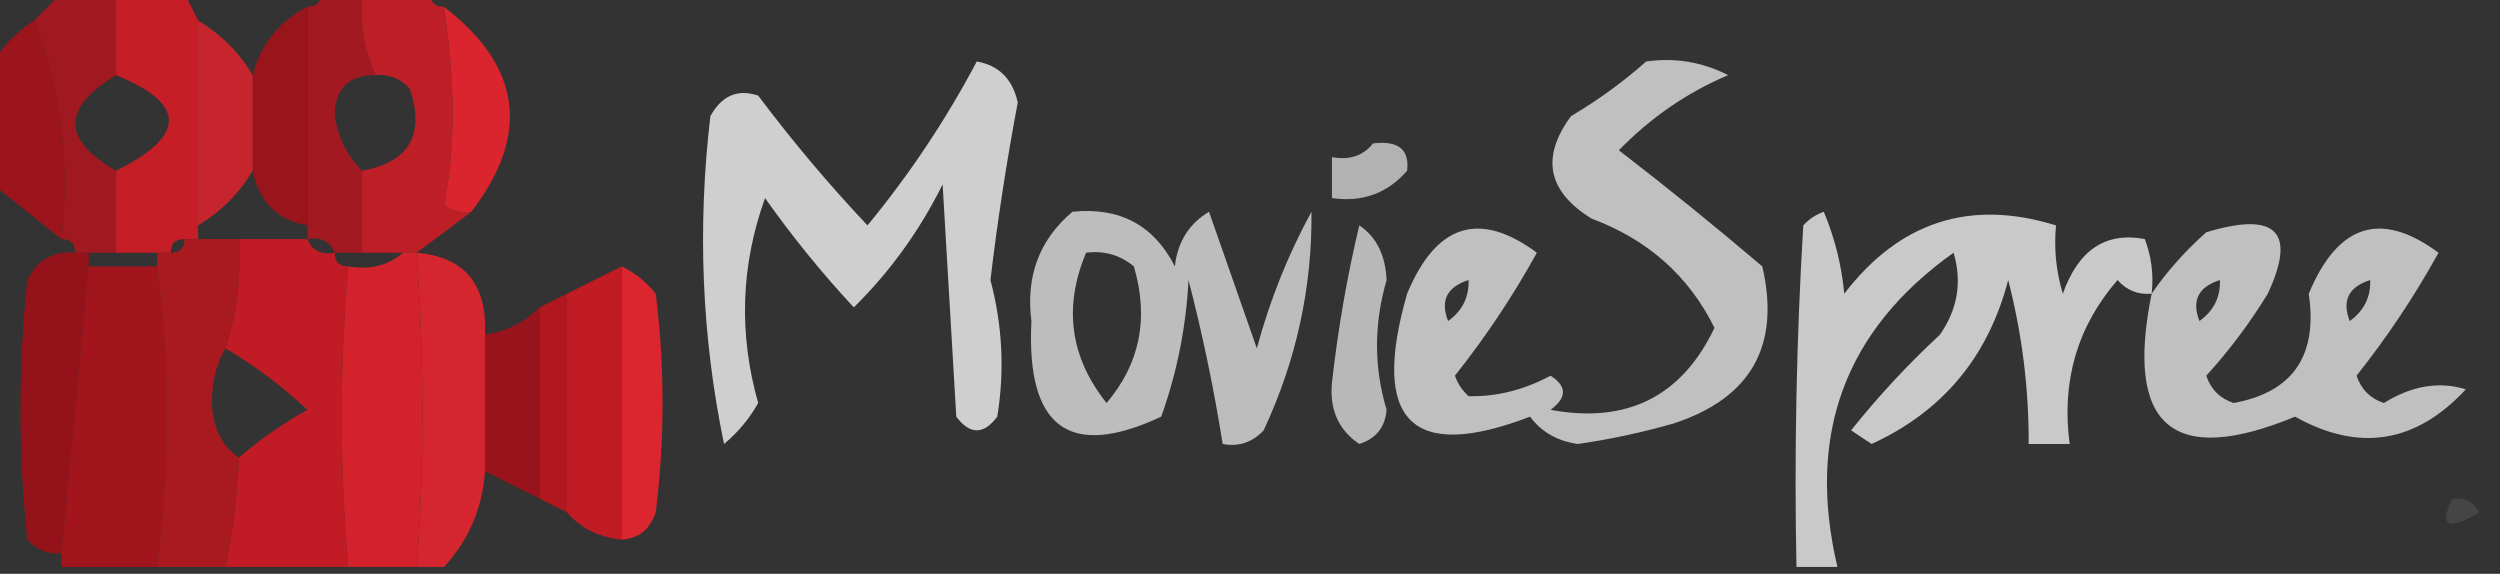 <?xml version="1.0" encoding="UTF-8"?>
<!DOCTYPE svg PUBLIC "-//W3C//DTD SVG 1.1//EN" "http://www.w3.org/Graphics/SVG/1.1/DTD/svg11.dtd">
<svg xmlns="http://www.w3.org/2000/svg" version="1.1" width="183px" height="42px" style="shape-rendering:geometricPrecision; text-rendering:geometricPrecision; image-rendering:optimizeQuality; fill-rule:evenodd; clip-rule:evenodd" xmlns:xlink="http://www.w3.org/1999/xlink">
<rect width="100%" height="100%" fill="#333333" stroke="none"/>
<g><path style="opacity:0.877" fill="#b0161f" d="M 4.5,-0.5 C 5.833,-0.5 7.167,-0.5 8.5,-0.5C 8.5,1.5 8.5,3.5 8.5,5.5C 4.524,7.885 4.524,10.218 8.5,12.5C 8.5,14.5 8.5,16.5 8.5,18.5C 7.833,18.5 7.167,18.5 6.5,18.5C 6.167,18.5 5.833,18.5 5.5,18.5C 5.5,17.833 5.167,17.5 4.5,17.5C 5.113,11.729 4.446,6.396 2.5,1.5C 3.167,0.833 3.833,0.167 4.5,-0.5 Z"/></g>
<g><path style="opacity:0.969" fill="#cb1e27" d="M 8.5,-0.5 C 10.167,-0.5 11.833,-0.5 13.5,-0.5C 13.833,0.167 14.167,0.833 14.5,1.5C 14.5,6.5 14.5,11.5 14.5,16.5C 14.5,16.833 14.5,17.167 14.5,17.5C 14.167,17.5 13.833,17.5 13.5,17.5C 12.833,17.5 12.5,17.833 12.5,18.5C 12.167,18.5 11.833,18.5 11.5,18.5C 10.5,18.5 9.5,18.5 8.5,18.5C 8.5,16.5 8.5,14.5 8.5,12.5C 13.65,9.936 13.65,7.602 8.5,5.5C 8.5,3.5 8.5,1.5 8.5,-0.5 Z"/></g>
<g><path style="opacity:0.91" fill="#ae161f" d="M 23.5,-0.5 C 24.5,-0.5 25.5,-0.5 26.5,-0.5C 26.325,1.621 26.659,3.621 27.5,5.5C 25.516,5.484 24.516,6.484 24.5,8.5C 24.752,10.073 25.418,11.406 26.5,12.5C 26.5,14.5 26.5,16.5 26.5,18.5C 25.833,18.5 25.167,18.5 24.5,18.5C 24.158,17.662 23.492,17.328 22.5,17.5C 22.5,17.167 22.5,16.833 22.5,16.5C 22.5,11.167 22.5,5.833 22.5,0.5C 23.167,0.5 23.5,0.167 23.5,-0.5 Z"/></g>
<g><path style="opacity:0.917" fill="#cb1e27" d="M 26.5,-0.5 C 28.167,-0.5 29.833,-0.5 31.5,-0.5C 31.5,0.167 31.833,0.5 32.5,0.5C 33.34,6.008 33.34,10.841 32.5,15C 33.094,15.464 33.761,15.631 34.5,15.5C 33.167,16.5 31.833,17.5 30.5,18.5C 30.167,18.5 29.833,18.5 29.5,18.5C 28.5,18.5 27.5,18.5 26.5,18.5C 26.5,16.5 26.5,14.5 26.5,12.5C 29.955,11.872 31.122,9.872 30,6.5C 29.329,5.748 28.496,5.414 27.5,5.5C 26.659,3.621 26.325,1.621 26.5,-0.5 Z"/></g>
<g><path style="opacity:0.95" fill="#9f141c" d="M 22.5,0.5 C 22.5,5.833 22.5,11.167 22.5,16.5C 20.29,16.106 18.957,14.773 18.5,12.5C 18.5,10.167 18.5,7.833 18.5,5.5C 19.08,3.251 20.413,1.585 22.5,0.5 Z"/></g>
<g><path style="opacity:0.968" fill="#9f141c" d="M 2.5,1.5 C 4.446,6.396 5.113,11.729 4.5,17.5C 2.833,16.167 1.167,14.833 -0.5,13.5C -0.5,10.5 -0.5,7.5 -0.5,4.5C 0.272,3.306 1.272,2.306 2.5,1.5 Z"/></g>
<g><path style="opacity:0.008" fill="#fefffe" d="M 151.5,4.5 C 150.833,3.167 150.833,3.167 151.5,4.5 Z"/></g>
<g><path style="opacity:0.895" fill="#d9242e" d="M 14.5,1.5 C 16.194,2.527 17.527,3.861 18.5,5.5C 18.5,7.833 18.5,10.167 18.5,12.5C 17.527,14.139 16.194,15.473 14.5,16.5C 14.5,11.5 14.5,6.5 14.5,1.5 Z"/></g>
<g><path style="opacity:0.764" fill="#fefffe" d="M 71.5,4.5 C 73.121,4.787 74.121,5.787 74.5,7.5C 73.689,11.793 73.022,16.126 72.5,20.5C 73.379,23.812 73.546,27.145 73,30.5C 72,31.833 71,31.833 70,30.5C 69.667,24.833 69.333,19.167 69,13.5C 67.311,16.892 65.144,19.892 62.5,22.5C 60.174,20.003 58.007,17.336 56,14.5C 54.228,19.435 54.062,24.435 55.5,29.5C 54.855,30.646 54.022,31.646 53,32.5C 51.37,24.666 51.036,16.666 52,8.5C 52.837,6.993 54.004,6.493 55.5,7C 58.008,10.338 60.675,13.505 63.5,16.5C 66.585,12.754 69.251,8.754 71.5,4.5 Z"/></g>
<g><path style="opacity:0.689" fill="#fefffe" d="M 120.5,4.5 C 122.604,4.201 124.604,4.534 126.5,5.5C 123.504,6.767 120.837,8.6 118.5,11C 121.995,13.687 125.495,16.52 129,19.5C 130.345,25.309 128.178,29.143 122.5,31C 120.2,31.658 117.867,32.158 115.5,32.5C 114.006,32.291 112.839,31.624 112,30.5C 103.323,33.827 100.323,30.827 103,21.5C 105.125,16.388 108.291,15.388 112.5,18.5C 110.748,21.672 108.748,24.672 106.5,27.5C 106.709,28.086 107.043,28.586 107.5,29C 109.544,29.048 111.544,28.548 113.5,27.5C 114.711,28.274 114.711,29.107 113.5,30C 119.096,31.032 123.096,29.032 125.5,24C 123.625,20.204 120.625,17.538 116.5,16C 113.278,14.01 112.778,11.51 115,8.5C 117.015,7.303 118.849,5.97 120.5,4.5 Z M 107.5,20.5 C 107.539,21.756 107.039,22.756 106,23.5C 105.415,22.002 105.915,21.002 107.5,20.5 Z"/></g>
<g><path style="opacity:0.008" fill="#fefffe" d="M 151.5,4.5 C 152.833,5.167 152.833,5.167 151.5,4.5 Z"/></g>
<g><path style="opacity:0.984" fill="#dc242e" d="M 32.5,0.5 C 38.174,4.854 38.84,9.854 34.5,15.5C 33.761,15.631 33.094,15.464 32.5,15C 33.34,10.841 33.34,6.008 32.5,0.5 Z"/></g>
<g><path style="opacity:0.623" fill="#fefffe" d="M 100.5,10.5 C 102.355,10.272 103.188,10.939 103,12.5C 101.556,14.155 99.722,14.822 97.5,14.5C 97.5,13.5 97.5,12.5 97.5,11.5C 98.791,11.737 99.791,11.404 100.5,10.5 Z"/></g>
<g><path style="opacity:0.675" fill="#fefffe" d="M 78.5,15.5 C 81.961,15.146 84.461,16.479 86,19.5C 86.196,17.714 87.029,16.381 88.5,15.5C 89.667,18.833 90.833,22.167 92,25.5C 92.951,21.973 94.284,18.64 96,15.5C 96.054,21.062 94.887,26.395 92.5,31.5C 91.675,32.386 90.675,32.719 89.5,32.5C 88.861,28.473 88.028,24.473 87,20.5C 86.82,23.956 86.153,27.289 85,30.5C 78.276,33.647 75.109,31.314 75.5,23.5C 75.078,20.218 76.078,17.552 78.5,15.5 Z M 79.5,18.5 C 80.822,18.33 81.989,18.663 83,19.5C 84.116,23.288 83.45,26.622 81,29.5C 78.332,26.154 77.832,22.487 79.5,18.5 Z"/></g>
<g><path style="opacity:0.731" fill="#fefffe" d="M 157.5,21.5 C 156.504,21.586 155.671,21.252 155,20.5C 152.052,23.913 150.885,27.913 151.5,32.5C 150.5,32.5 149.5,32.5 148.5,32.5C 148.515,28.44 148.015,24.44 147,20.5C 145.534,26.121 142.201,30.121 137,32.5C 136.5,32.167 136,31.833 135.5,31.5C 137.483,29.016 139.65,26.683 142,24.5C 143.301,22.635 143.635,20.635 143,18.5C 135.048,24.164 132.214,31.831 134.5,41.5C 133.5,41.5 132.5,41.5 131.5,41.5C 131.334,33.16 131.5,24.827 132,16.5C 132.414,16.043 132.914,15.709 133.5,15.5C 134.308,17.423 134.808,19.423 135,21.5C 139.055,16.215 144.222,14.549 150.5,16.5C 150.34,18.199 150.506,19.866 151,21.5C 152.135,18.293 154.135,16.959 157,17.5C 157.49,18.793 157.657,20.127 157.5,21.5 Z"/></g>
<g><path style="opacity:0.65" fill="#fefffe" d="M 99.5,16.5 C 100.748,17.334 101.415,18.667 101.5,20.5C 100.563,23.709 100.563,26.875 101.5,30C 101.387,31.28 100.72,32.113 99.5,32.5C 97.976,31.473 97.309,29.973 97.5,28C 97.939,24.081 98.606,20.248 99.5,16.5 Z"/></g>
<g><path style="opacity:0.689" fill="#fefffe" d="M 157.5,21.5 C 158.596,19.897 159.93,18.397 161.5,17C 166.624,15.453 168.124,16.953 166,21.5C 164.692,23.641 163.192,25.641 161.5,27.5C 161.833,28.5 162.5,29.167 163.5,29.5C 167.836,28.709 169.67,26.042 169,21.5C 171.125,16.388 174.291,15.388 178.5,18.5C 176.748,21.672 174.748,24.672 172.5,27.5C 172.833,28.5 173.5,29.167 174.5,29.5C 176.548,28.23 178.548,27.897 180.5,28.5C 176.837,32.446 172.67,33.113 168,30.5C 159.032,34.203 155.532,31.203 157.5,21.5 Z M 162.5,20.5 C 162.539,21.756 162.039,22.756 161,23.5C 160.415,22.002 160.915,21.002 162.5,20.5 Z M 173.5,20.5 C 173.539,21.756 173.039,22.756 172,23.5C 171.415,22.002 171.915,21.002 173.5,20.5 Z"/></g>
<g><path style="opacity:0.976" fill="#97131a" d="M 5.5,18.5 C 5.833,18.5 6.167,18.5 6.5,18.5C 6.5,18.833 6.5,19.167 6.5,19.5C 5.833,26.5 5.167,33.5 4.5,40.5C 3.504,40.586 2.671,40.252 2,39.5C 1.333,33.167 1.333,26.833 2,20.5C 2.71,19.027 3.876,18.36 5.5,18.5 Z"/></g>
<g><path style="opacity:0.96" fill="#c71c25" d="M 17.5,17.5 C 19.167,17.5 20.833,17.5 22.5,17.5C 22.842,18.338 23.508,18.672 24.5,18.5C 24.5,19.167 24.833,19.5 25.5,19.5C 24.849,26.874 24.849,34.207 25.5,41.5C 22.5,41.5 19.5,41.5 16.5,41.5C 17.007,39.182 17.34,36.516 17.5,33.5C 18.987,32.196 20.654,31.03 22.5,30C 20.611,28.236 18.611,26.736 16.5,25.5C 17.312,23.077 17.645,20.41 17.5,17.5 Z"/></g>
<g><path style="opacity:0.95" fill="#de252f" d="M 30.5,18.5 C 34.009,18.808 35.676,20.808 35.5,24.5C 35.5,27.833 35.5,31.167 35.5,34.5C 35.312,37.206 34.312,39.539 32.5,41.5C 31.833,41.5 31.167,41.5 30.5,41.5C 31.064,34.167 31.064,26.5 30.5,18.5 Z"/></g>
<g><path style="opacity:0.974" fill="#a5151d" d="M 6.5,19.5 C 8.167,19.5 9.833,19.5 11.5,19.5C 12.441,26.715 12.441,34.048 11.5,41.5C 9.167,41.5 6.833,41.5 4.5,41.5C 4.5,41.167 4.5,40.833 4.5,40.5C 5.167,33.5 5.833,26.5 6.5,19.5 Z"/></g>
<g><path style="opacity:0.983" fill="#d5222b" d="M 29.5,18.5 C 29.833,18.5 30.167,18.5 30.5,18.5C 31.064,26.5 31.064,34.167 30.5,41.5C 28.833,41.5 27.167,41.5 25.5,41.5C 24.849,34.207 24.849,26.874 25.5,19.5C 27.099,19.768 28.432,19.434 29.5,18.5 Z"/></g>
<g><path style="opacity:0.978" fill="#df262f" d="M 45.5,19.5 C 46.458,19.953 47.292,20.619 48,21.5C 48.667,26.833 48.667,32.167 48,37.5C 47.583,38.756 46.75,39.423 45.5,39.5C 45.5,32.833 45.5,26.167 45.5,19.5 Z"/></g>
<g><path style="opacity:0.967" fill="#c51b24" d="M 45.5,19.5 C 45.5,26.167 45.5,32.833 45.5,39.5C 43.847,39.34 42.514,38.674 41.5,37.5C 41.5,32.167 41.5,26.833 41.5,21.5C 42.833,20.833 44.167,20.167 45.5,19.5 Z"/></g>
<g><path style="opacity:0.942" fill="#9e131c" d="M 39.5,22.5 C 39.5,27.167 39.5,31.833 39.5,36.5C 38.167,35.833 36.833,35.167 35.5,34.5C 35.5,31.167 35.5,27.833 35.5,24.5C 37.062,24.267 38.395,23.601 39.5,22.5 Z"/></g>
<g><path style="opacity:0.911" fill="#b4171f" d="M 13.5,17.5 C 13.833,17.5 14.167,17.5 14.5,17.5C 15.5,17.5 16.5,17.5 17.5,17.5C 17.645,20.41 17.312,23.077 16.5,25.5C 15.844,26.622 15.511,27.955 15.5,29.5C 15.585,31.333 16.252,32.666 17.5,33.5C 17.34,36.516 17.007,39.182 16.5,41.5C 14.833,41.5 13.167,41.5 11.5,41.5C 12.441,34.048 12.441,26.715 11.5,19.5C 11.5,19.167 11.5,18.833 11.5,18.5C 11.833,18.5 12.167,18.5 12.5,18.5C 13.167,18.5 13.5,18.167 13.5,17.5 Z"/></g>
<g><path style="opacity:0.999" fill="#b1171f" d="M 41.5,21.5 C 41.5,26.833 41.5,32.167 41.5,37.5C 40.833,37.167 40.167,36.833 39.5,36.5C 39.5,31.833 39.5,27.167 39.5,22.5C 40.167,22.167 40.833,21.833 41.5,21.5 Z"/></g>
<g><path style="opacity:0.086" fill="#fefffe" d="M 179.5,36.5 C 180.376,36.369 181.043,36.703 181.5,37.5C 179.192,38.873 178.525,38.54 179.5,36.5 Z"/></g>
</svg>
